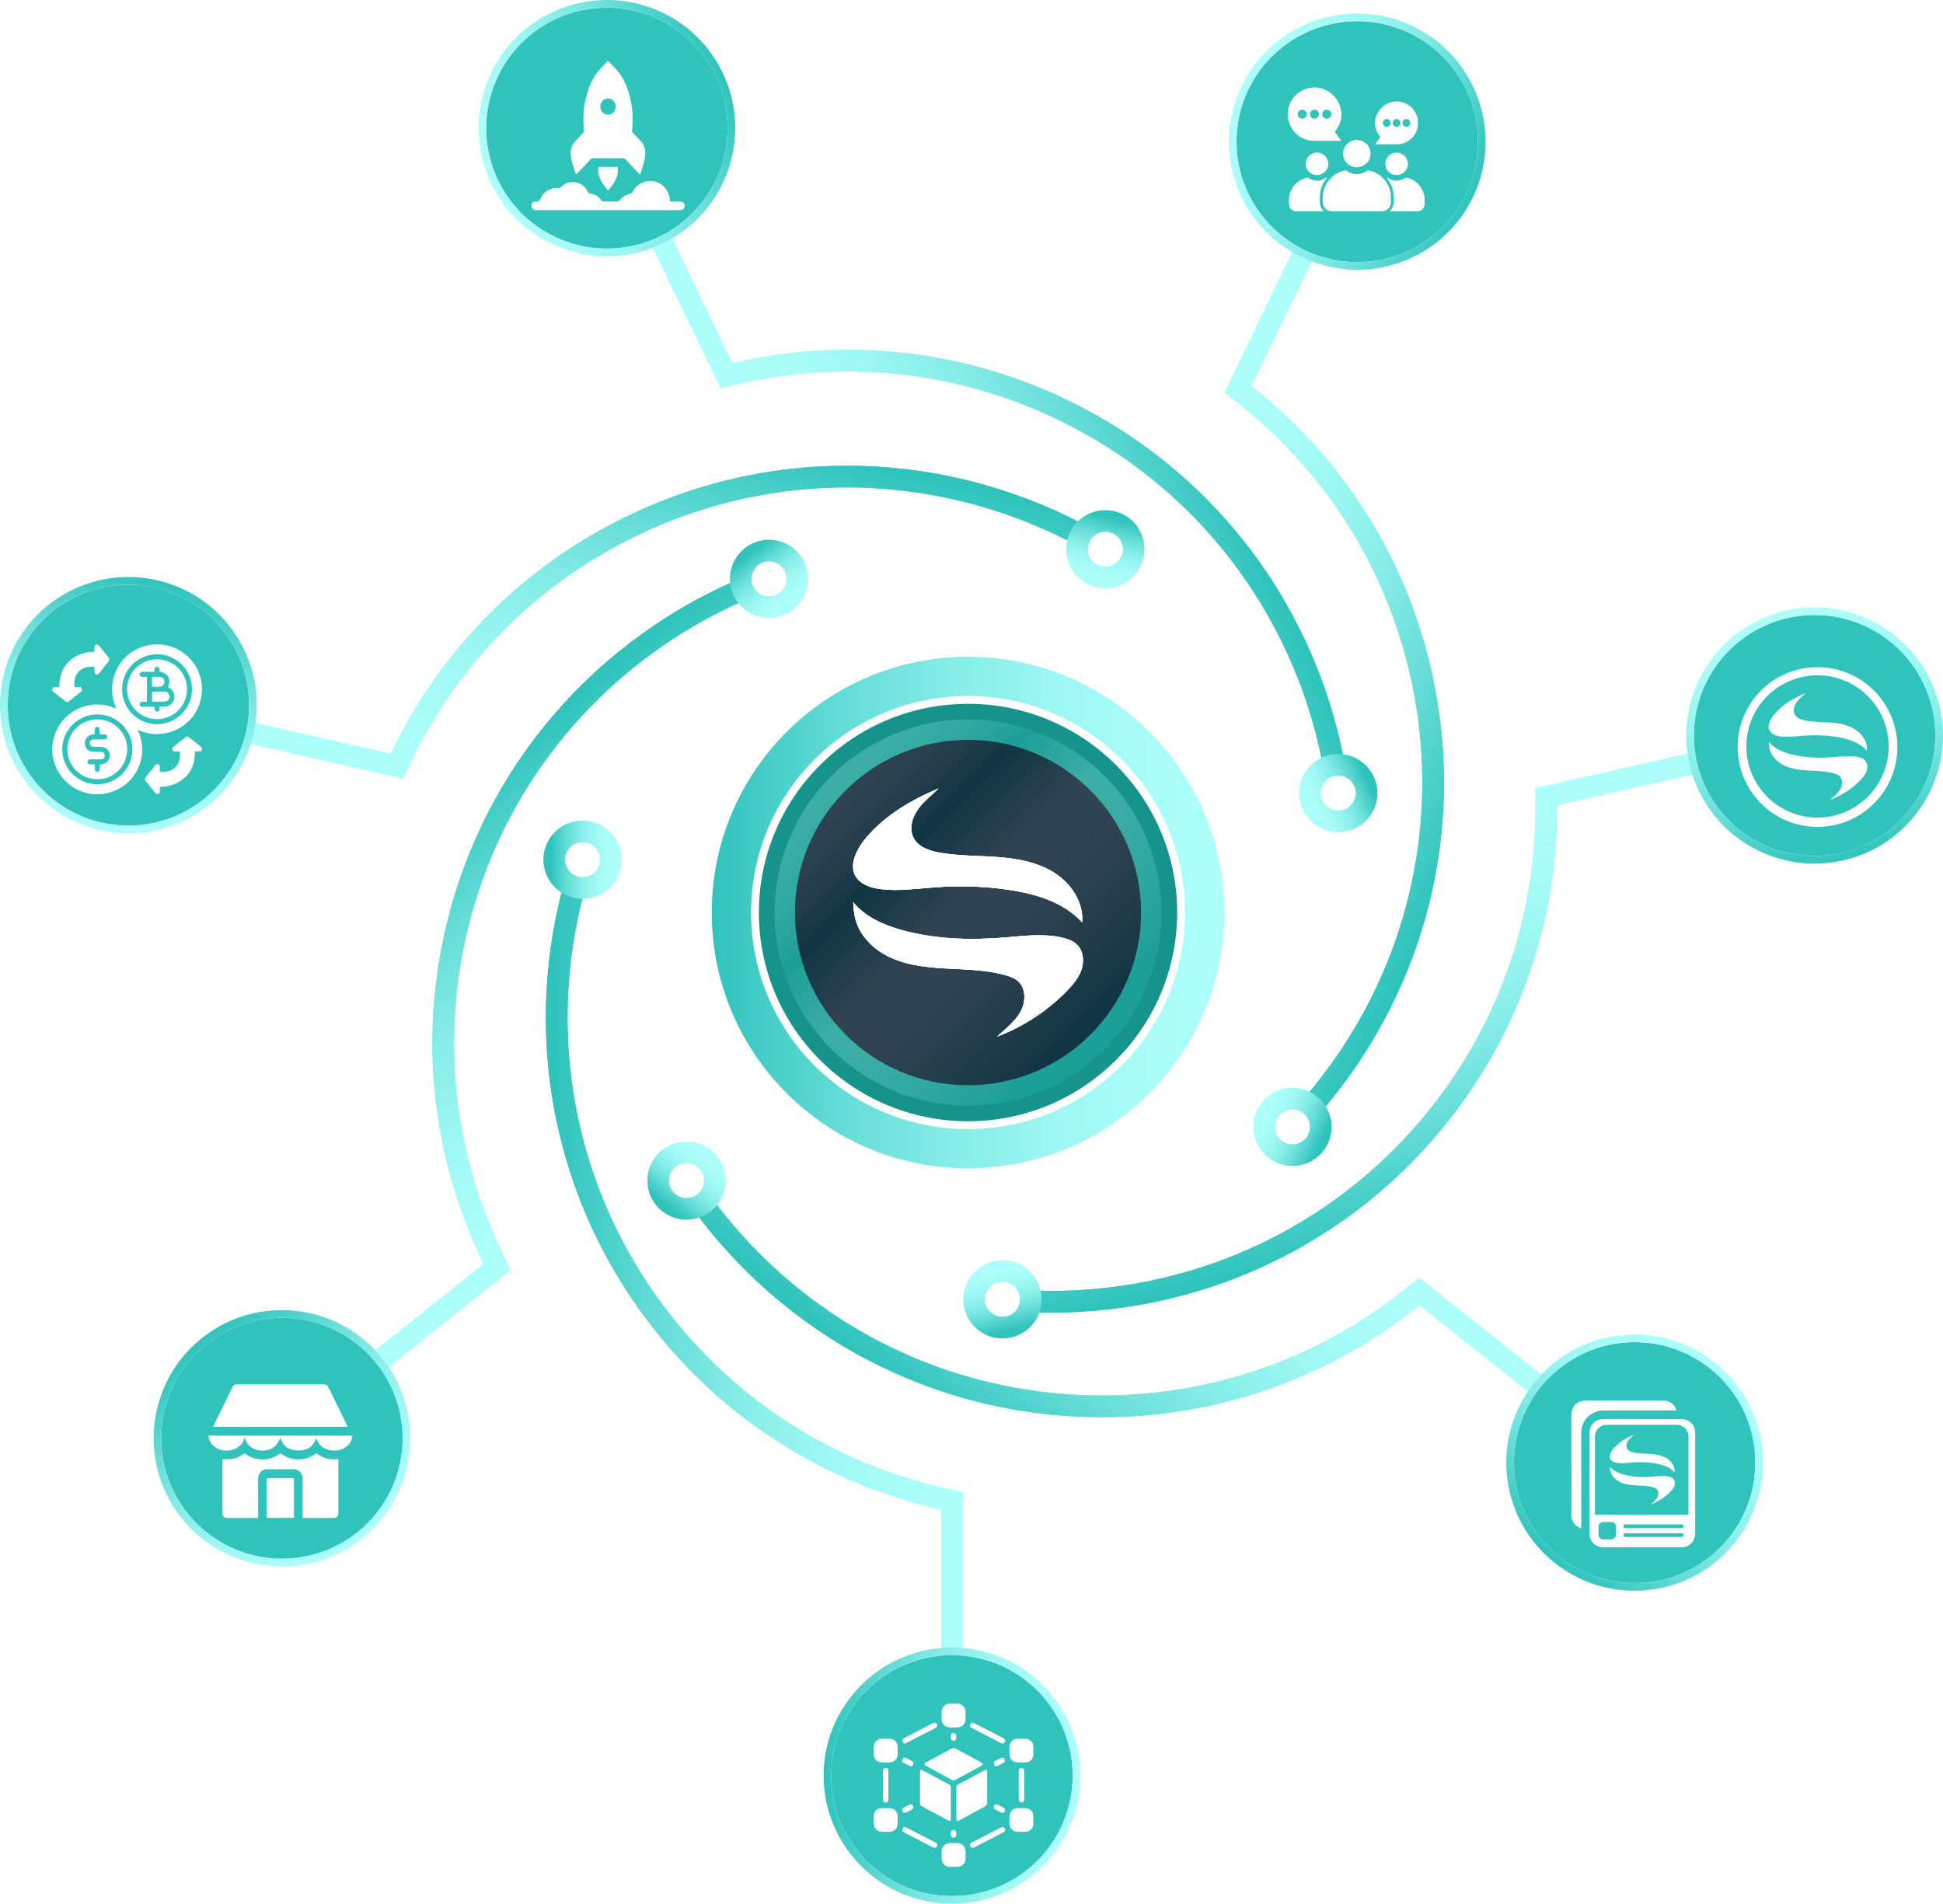 <svg width="448" height="439" viewBox="0 0 448 439" fill="none" xmlns="http://www.w3.org/2000/svg">
<g clip-path="url(#clip0_534_3347)">
<path d="M223.197 273.011C257.831 273.011 285.907 244.988 285.907 210.421C285.907 175.854 257.831 147.832 223.197 147.832C188.563 147.832 160.487 175.854 160.487 210.421C160.487 244.988 188.563 273.011 223.197 273.011Z" fill="white"/>
<path d="M223.197 269.395C255.83 269.395 282.284 242.991 282.284 210.421C282.284 177.851 255.83 151.448 223.197 151.448C190.564 151.448 164.11 177.851 164.11 210.421C164.11 242.991 190.564 269.395 223.197 269.395Z" fill="url(#paint0_linear_534_3347)"/>
<path d="M223.197 260.358C250.829 260.358 273.23 238.001 273.23 210.421C273.23 182.842 250.829 160.485 223.197 160.485C195.565 160.485 173.164 182.842 173.164 210.421C173.164 238.001 195.565 260.358 223.197 260.358Z" fill="white"/>
<path d="M223.197 258.55C249.829 258.55 271.418 237.002 271.418 210.421C271.418 183.841 249.829 162.293 223.197 162.293C196.565 162.293 174.976 183.841 174.976 210.421C174.976 237.002 196.565 258.55 223.197 258.55Z" fill="#16938A"/>
<path d="M223.197 250.244C245.233 250.244 263.097 232.415 263.097 210.421C263.097 188.428 245.233 170.599 223.197 170.599C201.161 170.599 183.297 188.428 183.297 210.421C183.297 232.415 201.161 250.244 223.197 250.244Z" fill="#07051B"/>
<path opacity="0.25" d="M223.197 254.934C247.828 254.934 267.795 235.005 267.795 210.421C267.795 185.838 247.828 165.909 223.197 165.909C198.566 165.909 178.599 185.838 178.599 210.421C178.599 235.005 198.566 254.934 223.197 254.934Z" fill="url(#paint1_linear_534_3347)"/>
<g filter="url(#filter0_d_534_3347)">
<path d="M249.404 223.455C248.789 225.408 247.409 227.036 245.986 228.495C241.475 233.131 235.931 236.751 229.902 239.029C231.802 237.249 233.953 235.656 235.237 233.396C236.522 231.136 236.656 227.937 234.7 226.213C233.932 225.542 232.916 225.179 231.936 224.893C227.369 223.59 222.55 223.572 217.812 223.304C213.071 223.035 208.195 222.442 204.031 220.143C201.844 218.935 199.923 217.173 198.579 215.069C197.217 212.904 196.796 210.566 196.735 208.059C199.615 211.565 204.049 213.441 208.443 214.609C215.947 216.583 223.816 216.813 231.533 216.181C236.062 215.817 240.707 215.167 245.119 216.259C246.252 216.545 247.384 216.947 248.247 217.752C249.744 219.151 250.013 221.506 249.397 223.459L249.404 223.455Z" fill="white"/>
<path d="M199.792 193.076C204.148 187.941 210.155 184.438 216.393 181.811C214.762 183.438 212.88 184.837 211.574 186.733C210.251 188.612 209.579 191.197 210.654 193.227C211.787 195.374 214.415 196.236 216.814 196.639C221.286 197.405 225.833 197.288 230.365 197.652C234.876 198.016 239.501 198.899 243.283 201.367C247.083 203.839 249.903 208.186 249.5 212.689C245.448 208.186 239.289 206.251 233.32 205.294C227.369 204.337 221.304 204.164 215.3 204.623C211.249 204.93 207.162 205.523 203.132 205.026C201.614 204.835 200.1 204.489 198.833 203.645C194.726 200.904 197.316 195.964 199.792 193.072V193.076Z" fill="white"/>
<path d="M249.404 223.455C248.789 225.408 247.409 227.036 245.986 228.495C241.475 233.131 235.931 236.751 229.902 239.029C231.802 237.249 233.953 235.656 235.237 233.396C236.522 231.136 236.656 227.937 234.7 226.213C233.932 225.542 232.916 225.179 231.936 224.893C227.369 223.59 222.55 223.572 217.812 223.304C213.071 223.035 208.195 222.442 204.031 220.143C201.844 218.935 199.923 217.173 198.579 215.069C197.217 212.904 196.796 210.566 196.735 208.059C199.615 211.565 204.049 213.441 208.443 214.609C215.947 216.583 223.816 216.813 231.533 216.181C236.062 215.817 240.707 215.167 245.119 216.259C246.252 216.545 247.384 216.947 248.247 217.752C249.744 219.151 250.013 221.506 249.397 223.459L249.404 223.455Z" fill="white"/>
<path d="M199.792 193.076C204.148 187.941 210.155 184.438 216.393 181.811C214.762 183.438 212.88 184.837 211.574 186.733C210.251 188.612 209.579 191.197 210.654 193.227C211.787 195.374 214.415 196.236 216.814 196.639C221.286 197.405 225.833 197.288 230.365 197.652C234.876 198.016 239.501 198.899 243.283 201.367C247.083 203.839 249.903 208.186 249.5 212.689C245.448 208.186 239.289 206.251 233.32 205.294C227.369 204.337 221.304 204.164 215.3 204.623C211.249 204.93 207.162 205.523 203.132 205.026C201.614 204.835 200.1 204.489 198.833 203.645C194.726 200.904 197.316 195.964 199.792 193.072V193.076Z" fill="white"/>
<path d="M249.5 212.692C245.448 208.19 239.289 206.254 233.32 205.297C227.369 204.34 221.304 204.167 215.3 204.626C211.249 204.934 207.162 205.527 203.132 205.029C201.614 204.838 200.1 204.492 198.833 203.648C194.726 200.908 197.316 195.968 199.792 193.076C204.148 187.941 210.155 184.438 216.393 181.811C214.762 183.438 212.88 184.837 211.574 186.733C210.251 188.612 209.579 191.197 210.654 193.227C211.787 195.374 214.415 196.236 216.814 196.639C221.286 197.405 225.833 197.288 230.365 197.652C234.876 198.016 239.501 198.899 243.283 201.367C247.083 203.839 249.903 208.186 249.5 212.689V212.692Z" fill="white"/>
<path d="M249.404 223.455C248.789 225.408 247.409 227.036 245.986 228.495C241.475 233.131 235.931 236.751 229.902 239.029C231.802 237.249 233.953 235.656 235.237 233.396C236.522 231.136 236.656 227.937 234.7 226.213C233.932 225.542 232.916 225.179 231.936 224.893C227.369 223.59 222.55 223.572 217.812 223.304C213.071 223.035 208.195 222.442 204.031 220.143C201.844 218.935 199.923 217.173 198.579 215.069C197.217 212.904 196.796 210.566 196.735 208.059C199.615 211.565 204.049 213.441 208.443 214.609C215.947 216.583 223.816 216.813 231.533 216.181C236.062 215.817 240.707 215.167 245.119 216.259C246.252 216.545 247.384 216.947 248.247 217.752C249.744 219.151 250.013 221.506 249.397 223.459L249.404 223.455Z" fill="white"/>
</g>
<path d="M134.319 198.228C122.413 233.598 128.155 274.084 153.17 305.446C170.507 327.185 194.198 340.901 219.496 346.06" stroke="url(#paint2_linear_534_3347)" stroke-width="5" stroke-miterlimit="10"/>
<path d="M134.319 198.228C122.413 233.598 128.155 274.084 153.17 305.446C170.507 327.185 194.198 340.901 219.496 346.06V409.44" stroke="url(#paint3_linear_534_3347)" stroke-width="5" stroke-miterlimit="10"/>
<path d="M219.496 437.214C234.865 437.214 247.324 424.779 247.324 409.44C247.324 394.101 234.865 381.666 219.496 381.666C204.127 381.666 191.668 394.101 191.668 409.44C191.668 424.779 204.127 437.214 219.496 437.214Z" fill="#2FC3BC"/>
<path d="M219.496 381.666C234.866 381.666 247.324 394.1 247.324 409.44C247.324 424.78 234.866 437.214 219.496 437.214C204.126 437.214 191.668 424.78 191.668 409.44C191.668 394.1 204.126 381.666 219.496 381.666ZM219.496 379.901C203.175 379.901 189.899 393.154 189.899 409.44C189.899 425.727 203.178 438.98 219.496 438.98C235.814 438.98 249.093 425.727 249.093 409.44C249.093 393.154 235.814 379.901 219.496 379.901Z" fill="url(#paint4_linear_534_3347)"/>
<path d="M134.319 204.747C137.926 204.747 140.85 201.828 140.85 198.228C140.85 194.628 137.926 191.709 134.319 191.709C130.712 191.709 127.787 194.628 127.787 198.228C127.787 201.828 130.712 204.747 134.319 204.747Z" fill="white" stroke="url(#paint5_linear_534_3347)" stroke-width="5" stroke-miterlimit="10"/>
<path d="M177.321 133.474C142.195 146.243 114.066 175.97 105.097 215.047C98.881 242.129 102.914 269.169 114.647 292.122" stroke="url(#paint6_linear_534_3347)" stroke-width="5" stroke-miterlimit="10"/>
<path d="M177.321 133.474C142.195 146.243 114.066 175.97 105.097 215.047C98.881 242.129 102.914 269.169 114.647 292.122L65.003 331.645" stroke="url(#paint7_linear_534_3347)" stroke-width="5" stroke-miterlimit="10"/>
<path d="M65.007 359.419C80.375 359.419 92.834 346.984 92.834 331.645C92.834 316.306 80.375 303.871 65.007 303.871C49.638 303.871 37.179 316.306 37.179 331.645C37.179 346.984 49.638 359.419 65.007 359.419Z" fill="#2FC3BC"/>
<path d="M64.989 303.867C73.165 303.867 81.268 307.448 86.763 314.324C96.347 326.316 94.377 343.789 82.361 353.356C77.234 357.438 71.11 359.419 65.024 359.419C56.847 359.419 48.745 355.838 43.25 348.963C33.666 336.97 35.636 319.497 47.652 309.931C52.779 305.849 58.903 303.867 64.989 303.867ZM64.989 302.102C58.224 302.102 51.848 304.33 46.548 308.55C33.789 318.706 31.691 337.33 41.867 350.064C47.514 357.131 55.956 361.185 65.021 361.185C71.786 361.185 78.161 358.956 83.461 354.736C96.22 344.58 98.318 325.956 88.142 313.222C82.496 306.156 74.053 302.102 64.989 302.102Z" fill="url(#paint8_linear_534_3347)"/>
<path d="M177.321 139.993C180.929 139.993 183.853 137.074 183.853 133.474C183.853 129.873 180.929 126.955 177.321 126.955C173.714 126.955 170.79 129.873 170.79 133.474C170.79 137.074 173.714 139.993 177.321 139.993Z" fill="white" stroke="url(#paint9_linear_534_3347)" stroke-width="5" stroke-miterlimit="10"/>
<path d="M254.86 126.644C222.953 107.201 182.13 103.789 145.931 121.164C120.842 133.205 102.178 153.21 91.518 176.68" stroke="url(#paint10_linear_534_3347)" stroke-width="5" stroke-miterlimit="10"/>
<path d="M254.86 126.644C222.953 107.201 182.13 103.789 145.931 121.164C120.842 133.205 102.178 153.21 91.518 176.68L29.604 162.593" stroke="url(#paint11_linear_534_3347)" stroke-width="5" stroke-miterlimit="10"/>
<path d="M29.6 190.367C44.969 190.367 57.428 177.932 57.428 162.593C57.428 147.254 44.969 134.819 29.6 134.819C14.232 134.819 1.773 147.254 1.773 162.593C1.773 177.932 14.232 190.367 29.6 190.367Z" fill="#2FC3BC"/>
<path d="M29.576 134.812C31.624 134.812 33.705 135.038 35.785 135.511C50.769 138.919 60.149 153.807 56.734 168.763C53.794 181.641 42.324 190.371 29.629 190.371C27.58 190.371 25.5 190.145 23.419 189.672C8.435 186.264 -0.945 171.376 2.47 156.421C5.41 143.542 16.881 134.812 29.576 134.812ZM29.576 133.047C22.98 133.047 16.477 135.303 11.269 139.399C5.98 143.559 2.243 149.464 0.743 156.029C-2.883 171.909 7.112 187.775 23.023 191.395C25.195 191.889 27.417 192.14 29.625 192.14C36.22 192.14 42.723 189.883 47.931 185.787C53.221 181.627 56.957 175.723 58.457 169.158C60.216 161.463 58.864 153.55 54.657 146.868C50.451 140.187 43.887 135.543 36.178 133.792C34.005 133.297 31.783 133.047 29.576 133.047Z" fill="url(#paint12_linear_534_3347)"/>
<path d="M254.86 133.163C258.467 133.163 261.391 130.245 261.391 126.644C261.391 123.044 258.467 120.125 254.86 120.125C251.253 120.125 248.329 123.044 248.329 126.644C248.329 130.245 251.253 133.163 254.86 133.163Z" fill="white" stroke="url(#paint13_linear_534_3347)" stroke-width="5" stroke-miterlimit="10"/>
<path d="M308.559 182.88C303.892 145.862 281.103 111.88 244.921 94.47C219.847 82.403 192.536 80.317 167.507 86.638" stroke="url(#paint14_linear_534_3347)" stroke-width="5" stroke-miterlimit="10"/>
<path d="M308.558 182.881C303.892 145.862 281.102 111.88 244.921 94.47C219.846 82.404 192.535 80.317 167.507 86.638L139.927 29.547" stroke="url(#paint15_linear_534_3347)" stroke-width="5" stroke-miterlimit="10"/>
<path d="M139.93 57.321C155.299 57.321 167.758 44.886 167.758 29.547C167.758 14.207 155.299 1.773 139.93 1.773C124.562 1.773 112.103 14.207 112.103 29.547C112.103 44.886 124.562 57.321 139.93 57.321Z" fill="#2FC3BC"/>
<path d="M139.909 1.766C150.258 1.766 160.2 7.557 164.994 17.484C171.667 31.302 165.858 47.903 152.013 54.566C148.117 56.441 144.003 57.328 139.948 57.328C129.599 57.328 119.657 51.536 114.862 41.61C108.19 27.792 113.999 11.191 127.844 4.527C131.739 2.652 135.854 1.766 139.909 1.766ZM139.909 0C135.444 0 131.127 0.989 127.076 2.938C112.375 10.011 106.183 27.703 113.27 42.376C115.736 47.479 119.582 51.741 124.398 54.697C129.082 57.575 134.46 59.093 139.951 59.093C144.417 59.093 148.733 58.105 152.784 56.155C167.485 49.082 173.677 31.39 166.59 16.717C164.124 11.615 160.278 7.352 155.463 4.397C150.778 1.518 145.4 0 139.909 0Z" fill="url(#paint16_linear_534_3347)"/>
<path d="M308.558 189.399C312.165 189.399 315.09 186.481 315.09 182.881C315.09 179.28 312.165 176.362 308.558 176.362C304.951 176.362 302.027 179.28 302.027 182.881C302.027 186.481 304.951 189.399 308.558 189.399Z" fill="white" stroke="url(#paint17_linear_534_3347)" stroke-width="5" stroke-miterlimit="10"/>
<path d="M298 259.85C324.087 233.125 336.488 194.153 327.562 155.065C321.377 127.976 305.979 105.368 285.422 89.777" stroke="url(#paint18_linear_534_3347)" stroke-width="5" stroke-miterlimit="10"/>
<path d="M298 259.85C324.087 233.125 336.488 194.153 327.562 155.065C321.377 127.976 305.979 105.368 285.422 89.777L312.942 32.658" stroke="url(#paint19_linear_534_3347)" stroke-width="5" stroke-miterlimit="10"/>
<path d="M312.938 60.435C328.307 60.435 340.766 48.001 340.766 32.661C340.766 17.322 328.307 4.887 312.938 4.887C297.57 4.887 285.111 17.322 285.111 32.661C285.111 48.001 297.57 60.435 312.938 60.435Z" fill="#2FC3BC"/>
<path d="M312.96 4.88C317.004 4.88 321.112 5.763 325 7.631C338.852 14.277 344.679 30.875 338.02 44.7C333.23 54.644 323.284 60.446 312.921 60.446C308.877 60.446 304.769 59.563 300.881 57.695C287.029 51.049 281.201 34.452 287.86 20.627C292.651 10.682 302.597 4.88 312.96 4.88ZM312.96 3.115C307.465 3.115 302.08 4.637 297.392 7.522C292.577 10.485 288.727 14.751 286.264 19.86C282.84 26.972 282.394 34.989 285.008 42.436C287.623 49.884 292.987 55.866 300.113 59.284C304.157 61.223 308.463 62.208 312.917 62.208C318.412 62.208 323.797 60.686 328.485 57.801C333.301 54.838 337.15 50.572 339.613 45.462C346.685 30.783 340.472 13.098 325.764 6.039C321.72 4.1 317.414 3.115 312.96 3.115Z" fill="url(#paint20_linear_534_3347)"/>
<path d="M298.001 266.368C301.608 266.368 304.532 263.45 304.532 259.85C304.532 256.249 301.608 253.331 298.001 253.331C294.393 253.331 291.469 256.249 291.469 259.85C291.469 263.45 294.393 266.368 298.001 266.368Z" fill="white" stroke="url(#paint21_linear_534_3347)" stroke-width="5" stroke-miterlimit="10"/>
<path d="M231.129 299.609C268.329 303.296 306.587 288.669 331.638 257.332C348.999 235.611 357.105 209.5 356.493 183.739" stroke="url(#paint22_linear_534_3347)" stroke-width="5" stroke-miterlimit="10"/>
<path d="M231.129 299.609C268.329 303.295 306.587 288.669 331.638 257.332C348.999 235.61 357.105 209.5 356.493 183.739L418.393 169.589" stroke="url(#paint23_linear_534_3347)" stroke-width="5" stroke-miterlimit="10"/>
<path d="M418.393 197.363C433.762 197.363 446.22 184.928 446.22 169.589C446.22 154.25 433.762 141.815 418.393 141.815C403.024 141.815 390.565 154.25 390.565 169.589C390.565 184.928 403.024 197.363 418.393 197.363Z" fill="#2FC3BC"/>
<path d="M418.418 141.808C431.102 141.808 442.566 150.523 445.52 163.388C448.952 178.339 439.587 193.238 424.606 196.663C422.515 197.14 420.428 197.37 418.368 197.37C405.684 197.37 394.22 188.654 391.266 175.79C387.834 160.838 397.2 145.939 412.18 142.514C414.271 142.037 416.359 141.808 418.418 141.808ZM418.418 140.042C416.199 140.042 413.967 140.296 411.784 140.794C395.876 144.431 385.899 160.305 389.54 176.185C391.043 182.743 394.783 188.64 400.069 192.793C405.277 196.882 411.773 199.135 418.365 199.135C420.583 199.135 422.816 198.881 424.999 198.383C432.705 196.621 439.261 191.97 443.464 185.285C447.664 178.601 449.009 170.683 447.243 162.992C445.739 156.434 442 150.537 436.714 146.384C431.506 142.295 425.009 140.042 418.418 140.042Z" fill="url(#paint24_linear_534_3347)"/>
<path d="M231.13 306.128C234.737 306.128 237.661 303.209 237.661 299.609C237.661 296.008 234.737 293.09 231.13 293.09C227.522 293.09 224.598 296.008 224.598 299.609C224.598 303.209 227.522 306.128 231.13 306.128Z" fill="white" stroke="url(#paint25_linear_534_3347)" stroke-width="5" stroke-miterlimit="10"/>
<path d="M158.286 272.23C178.599 303.553 213.913 324.286 254.078 324.286C281.916 324.286 307.423 314.327 327.218 297.786" stroke="url(#paint26_linear_534_3347)" stroke-width="5" stroke-miterlimit="10"/>
<path d="M158.286 272.23C178.599 303.553 213.913 324.286 254.078 324.286C281.916 324.286 307.423 314.327 327.218 297.786L376.901 337.26" stroke="url(#paint27_linear_534_3347)" stroke-width="5" stroke-miterlimit="10"/>
<path d="M376.905 365.03C392.273 365.03 404.732 352.595 404.732 337.256C404.732 321.917 392.273 309.482 376.905 309.482C361.536 309.482 349.077 321.917 349.077 337.256C349.077 352.595 361.536 365.03 376.905 365.03Z" fill="#2FC3BC"/>
<path d="M376.922 309.482C382.997 309.482 389.115 311.46 394.235 315.528C406.261 325.08 408.249 342.553 398.675 354.556C393.18 361.446 385.071 365.034 376.883 365.034C370.808 365.034 364.691 363.056 359.571 358.988C347.545 349.436 345.557 331.963 355.131 319.96C360.626 313.07 368.735 309.482 376.922 309.482ZM376.922 307.717C367.844 307.717 359.394 311.778 353.748 318.861C348.822 325.034 346.604 332.754 347.496 340.593C348.387 348.433 352.286 355.457 358.471 360.372C363.764 364.578 370.133 366.803 376.887 366.803C385.966 366.803 394.415 362.742 400.062 355.658C410.227 342.913 408.108 324.293 395.338 314.147C390.045 309.941 383.677 307.717 376.922 307.717Z" fill="url(#paint28_linear_534_3347)"/>
<path d="M158.286 278.749C161.893 278.749 164.817 275.831 164.817 272.23C164.817 268.63 161.893 265.711 158.286 265.711C154.679 265.711 151.755 268.63 151.755 272.23C151.755 275.831 154.679 278.749 158.286 278.749Z" fill="white" stroke="url(#paint29_linear_534_3347)" stroke-width="5" stroke-miterlimit="10"/>
</g>
<g filter="url(#filter1_d_534_3347)">
<g clip-path="url(#clip1_534_3347)">
<path d="M154.495 44.473C155.307 44.473 156.087 44.462 156.868 44.476C157.456 44.486 157.845 44.882 157.852 45.44C157.86 45.974 157.5 46.388 156.975 46.442C156.847 46.455 156.714 46.45 156.583 46.45C145.651 46.45 134.719 46.45 123.787 46.45C123.646 46.45 123.5 46.458 123.362 46.439C122.855 46.37 122.516 45.958 122.524 45.437C122.531 44.917 122.894 44.46 123.403 44.497C124.082 44.547 124.409 44.33 124.691 43.66C125.354 42.082 127.179 41.15 128.819 41.413C128.96 41.434 129.161 41.296 129.281 41.174C130.863 39.575 133.367 39.577 134.881 41.221C135.189 41.556 135.38 42.005 135.649 42.385C135.73 42.502 135.876 42.632 136.004 42.645C137.168 42.752 138.067 43.294 138.717 44.279C138.779 44.375 138.941 44.457 139.059 44.46C140.174 44.473 141.289 44.473 142.403 44.46C142.534 44.46 142.701 44.375 142.785 44.271C143.479 43.405 144.364 42.874 145.435 42.632C145.586 42.598 145.756 42.444 145.832 42.3C146.772 40.467 148.612 39.505 150.657 39.795C152.492 40.055 154.017 41.58 154.385 43.53C154.44 43.825 154.458 44.125 154.497 44.468L154.495 44.473Z" fill="white"/>
<path d="M132.836 38.269C132.807 38.252 132.795 38.251 132.794 38.245C132.328 36.719 131.678 35.247 131.59 33.615C131.525 32.386 131.874 31.316 132.731 30.445C133.316 29.849 133.879 29.228 134.463 28.628C134.613 28.473 134.665 28.326 134.64 28.103C134.27 24.731 134.615 21.45 135.788 18.279C136.447 16.499 137.368 14.893 138.69 13.564C139.192 13.061 139.67 12.534 140.151 12.027C140.187 12.033 140.21 12.027 140.22 12.037C140.935 12.795 141.675 13.525 142.356 14.318C143.554 15.714 144.327 17.376 144.888 19.146C145.815 22.07 146.074 25.067 145.735 28.123C145.712 28.324 145.75 28.461 145.889 28.604C146.456 29.183 146.994 29.793 147.568 30.36C148.543 31.324 148.915 32.511 148.76 33.879C148.689 34.509 148.543 35.136 148.377 35.748C148.165 36.528 147.9 37.293 147.656 38.063C147.635 38.13 147.606 38.194 147.566 38.297L147.352 38.072C146.274 36.935 145.195 35.798 144.121 34.657C144.001 34.531 143.88 34.48 143.713 34.482C141.364 34.488 139.016 34.488 136.67 34.482C136.49 34.482 136.366 34.539 136.241 34.672C135.174 35.808 134.098 36.935 133.026 38.067L132.834 38.271L132.836 38.269ZM141.441 21.259C140.748 20.526 139.64 20.523 138.942 21.251C138.247 21.973 138.238 23.158 138.921 23.892C139.604 24.627 140.76 24.631 141.448 23.9C142.135 23.172 142.131 21.989 141.443 21.259H141.441Z" fill="white"/>
<path d="M137.992 36.492C139.459 36.491 140.931 36.489 142.382 36.485C142.744 38.562 141.674 40.27 140.187 41.92C138.815 40.253 137.62 38.581 137.992 36.492Z" fill="white"/>
</g>
</g>
<g filter="url(#filter2_d_534_3347)">
<g clip-path="url(#clip2_534_3347)">
<path d="M312.822 46.717C310.967 46.717 309.111 46.717 307.257 46.717C305.815 46.717 304.99 45.881 304.977 44.437C304.966 43.304 304.992 42.179 305.457 41.117C306.366 39.043 307.926 37.755 310.16 37.299C310.276 37.275 310.443 37.321 310.539 37.395C311.871 38.416 313.813 38.415 315.143 37.393C315.24 37.319 315.405 37.278 315.525 37.299C318.393 37.789 320.627 40.378 320.687 43.271C320.696 43.721 320.696 44.173 320.691 44.625C320.679 45.846 319.81 46.711 318.576 46.716C316.658 46.723 314.741 46.718 312.823 46.718L312.822 46.717Z" fill="white"/>
<path d="M307.771 28.388C308.255 29.07 308.736 29.747 309.243 30.462C309.119 30.474 309.034 30.489 308.949 30.489C307.021 30.49 305.093 30.502 303.167 30.487C299.985 30.462 297.621 28.498 297.025 25.407C296.38 22.066 298.593 18.903 301.975 18.266C305.695 17.566 308.878 20.396 309.245 23.736C309.426 25.382 308.957 26.835 307.951 28.133C307.901 28.198 307.85 28.262 307.8 28.327C307.795 28.335 307.791 28.345 307.771 28.388ZM300.268 25.369C300.86 25.368 301.298 24.924 301.293 24.331C301.289 23.735 300.847 23.299 300.254 23.303C299.663 23.308 299.22 23.755 299.226 24.343C299.231 24.936 299.673 25.371 300.267 25.37L300.268 25.369ZM305.878 25.369C306.476 25.381 306.923 24.96 306.94 24.366C306.958 23.775 306.527 23.321 305.936 23.303C305.336 23.287 304.894 23.706 304.877 24.306C304.861 24.904 305.286 25.356 305.878 25.368V25.369ZM304.111 24.332C304.109 23.73 303.678 23.3 303.08 23.302C302.483 23.304 302.053 23.739 302.057 24.339C302.059 24.936 302.495 25.37 303.09 25.369C303.687 25.367 304.113 24.934 304.111 24.332Z" fill="white"/>
<path d="M317.072 31.263C317.492 30.67 317.878 30.127 318.266 29.579C317.59 28.767 317.178 27.861 317.066 26.817C316.792 24.26 318.783 21.769 321.386 21.433C323.989 21.097 326.459 22.912 326.878 25.471C327.388 28.577 325.154 31.242 322.002 31.275C320.446 31.292 318.889 31.279 317.333 31.278C317.264 31.278 317.195 31.271 317.072 31.264V31.263ZM322.018 27.25C322.523 27.25 322.912 26.857 322.911 26.345C322.911 25.833 322.522 25.442 322.016 25.444C321.51 25.446 321.118 25.841 321.119 26.348C321.119 26.855 321.515 27.25 322.018 27.25ZM323.386 26.341C323.383 26.855 323.763 27.246 324.27 27.25C324.773 27.255 325.166 26.862 325.17 26.352C325.175 25.842 324.79 25.448 324.282 25.445C323.772 25.442 323.389 25.825 323.386 26.34V26.341ZM320.643 26.359C320.65 25.842 320.277 25.454 319.768 25.445C319.26 25.437 318.873 25.819 318.868 26.333C318.862 26.849 319.236 27.24 319.743 27.249C320.246 27.258 320.638 26.871 320.643 26.358V26.359Z" fill="white"/>
<path d="M320.411 46.715C321.212 45.986 321.356 45.121 321.367 44.172C321.386 42.599 321.126 41.112 320.257 39.77C320.089 39.513 319.904 39.266 319.751 38.94C319.883 38.983 320.038 38.995 320.143 39.073C321.225 39.882 322.781 39.883 323.865 39.078C323.972 39 324.149 38.956 324.28 38.978C326.576 39.38 328.404 41.508 328.474 43.849C328.487 44.249 328.484 44.649 328.478 45.049C328.462 45.934 327.811 46.688 326.929 46.703C324.789 46.737 322.647 46.714 320.411 46.714V46.715Z" fill="white"/>
<path d="M305.939 39.017C305.9 39.073 305.864 39.132 305.821 39.186C304.856 40.413 304.356 41.807 304.312 43.362C304.3 43.782 304.301 44.203 304.308 44.624C304.321 45.419 304.612 46.101 305.219 46.685C305.12 46.701 305.057 46.718 304.995 46.718C302.965 46.719 300.934 46.724 298.904 46.718C297.998 46.716 297.282 46.1 297.215 45.208C297.134 44.141 297.152 43.074 297.6 42.066C298.327 40.425 299.572 39.401 301.322 38.983C301.51 38.937 301.662 38.955 301.833 39.087C302.86 39.885 304.457 39.873 305.496 39.09C305.606 39.007 305.76 38.983 305.895 38.931L305.939 39.016V39.017Z" fill="white"/>
<path d="M316.008 33.477C315.999 35.207 314.56 36.58 312.76 36.577C311.065 36.573 309.665 35.16 309.67 33.462C309.677 31.68 311.073 30.271 312.83 30.278C314.617 30.285 316.016 31.694 316.008 33.477Z" fill="white"/>
<path d="M301.06 35.819C301.062 34.352 302.203 33.185 303.635 33.184C305.114 33.183 306.272 34.345 306.267 35.828C306.263 37.238 305.063 38.387 303.604 38.377C302.2 38.368 301.057 37.22 301.06 35.82V35.819Z" fill="white"/>
<path d="M321.976 38.376C320.579 38.379 319.419 37.23 319.411 35.837C319.403 34.367 320.564 33.18 322.003 33.183C323.46 33.186 324.625 34.352 324.627 35.809C324.631 37.216 323.437 38.373 321.976 38.376Z" fill="white"/>
</g>
</g>
<g filter="url(#filter3_d_534_3347)">
<g clip-path="url(#clip3_534_3347)">
<path d="M31.773 166.31C34.088 171.299 32.234 176.584 28.46 179.23C24.468 182.026 19.178 181.745 15.588 178.583C11.976 175.401 11.017 170.244 13.25 165.974C14.084 164.38 15.263 163.093 16.772 162.113C18.267 161.14 19.906 160.593 21.689 160.467C23.478 160.341 25.183 160.675 26.846 161.426C24.211 155.656 27.138 150.236 30.751 148.101C34.969 145.608 40.19 146.218 43.553 149.617C46.929 153.03 47.528 158.259 45.062 162.328C42.744 166.154 37.36 168.798 31.773 166.311V166.31ZM22.451 162.733C18.018 162.713 14.381 166.318 14.358 170.753C14.335 175.208 17.915 178.809 22.405 178.845C26.857 178.881 30.488 175.287 30.517 170.817C30.545 166.382 26.925 162.753 22.451 162.733L22.451 162.733ZM36.207 164.986C40.669 164.975 44.282 161.355 44.273 156.903C44.264 152.465 40.658 148.879 36.2 148.874C31.739 148.868 28.132 152.482 28.142 156.948C28.152 161.395 31.766 164.996 36.207 164.985V164.986Z" fill="white"/>
<path d="M13.69 156.448C13.681 154.174 14.198 152.134 15.876 150.554C17.509 149.015 19.48 148.285 21.763 148.289C21.763 147.945 21.767 147.626 21.762 147.307C21.756 147.001 21.86 146.765 22.167 146.661C22.46 146.562 22.672 146.692 22.854 146.917C23.581 147.824 24.311 148.729 25.044 149.632C25.272 149.914 25.288 150.19 25.059 150.478C24.329 151.398 23.598 152.318 22.873 153.242C22.69 153.474 22.462 153.58 22.179 153.493C21.884 153.403 21.785 153.162 21.783 152.877C21.778 152.508 21.782 152.14 21.782 151.777C18.682 151.426 16.766 153.385 17.179 156.433C17.545 156.433 17.916 156.437 18.286 156.432C18.566 156.429 18.782 156.528 18.882 156.8C18.987 157.085 18.885 157.312 18.656 157.497C17.74 158.232 16.828 158.973 15.909 159.705C15.581 159.966 15.379 159.958 15.041 159.691C14.136 158.979 13.238 158.26 12.332 157.55C12.09 157.36 11.961 157.131 12.063 156.833C12.165 156.53 12.416 156.438 12.722 156.447C13.032 156.456 13.342 156.448 13.692 156.448H13.69Z" fill="white"/>
<path d="M44.942 171.272C44.949 173.542 44.432 175.594 42.742 177.178C41.106 178.711 39.134 179.438 36.868 179.432C36.868 179.788 36.865 180.109 36.869 180.43C36.872 180.723 36.765 180.949 36.481 181.053C36.193 181.158 35.971 181.042 35.788 180.815C35.053 179.9 34.315 178.986 33.577 178.072C33.346 177.787 33.357 177.512 33.584 177.226C34.308 176.317 35.03 175.406 35.748 174.491C35.939 174.247 36.173 174.132 36.47 174.232C36.76 174.33 36.849 174.577 36.85 174.862C36.852 175.221 36.85 175.578 36.85 175.932C39.908 176.327 41.84 174.372 41.461 171.288C41.1 171.288 40.732 171.284 40.364 171.289C40.072 171.292 39.845 171.197 39.745 170.904C39.645 170.613 39.763 170.394 39.989 170.213C40.896 169.486 41.798 168.753 42.707 168.028C43.04 167.762 43.249 167.76 43.577 168.018C44.491 168.736 45.398 169.463 46.312 170.18C46.558 170.372 46.67 170.609 46.563 170.903C46.46 171.186 46.221 171.28 45.929 171.273C45.609 171.265 45.288 171.271 44.942 171.271V171.272Z" fill="white"/>
<path d="M22.434 163.885C26.248 163.887 29.339 166.981 29.338 170.79C29.335 174.612 26.259 177.691 22.441 177.695C18.606 177.699 15.502 174.6 15.512 170.779C15.521 166.975 18.627 163.882 22.435 163.885H22.434ZM21.84 167.31C21.545 167.349 21.29 167.358 21.049 167.42C20.123 167.657 19.474 168.565 19.553 169.489C19.639 170.512 20.398 171.297 21.406 171.355C22.002 171.39 22.604 171.353 23.202 171.362C23.781 171.371 24.153 171.709 24.16 172.215C24.167 172.738 23.795 173.079 23.193 173.085C22.414 173.094 21.636 173.092 20.857 173.102C20.396 173.109 20.15 173.323 20.157 173.691C20.163 174.044 20.404 174.242 20.847 174.249C21.177 174.255 21.508 174.25 21.818 174.25C21.848 174.316 21.866 174.338 21.867 174.358C21.874 174.669 21.877 174.981 21.885 175.292C21.897 175.728 22.102 175.966 22.461 175.963C22.817 175.96 23.026 175.717 23.034 175.283C23.04 174.95 23.035 174.618 23.035 174.255C23.186 174.245 23.302 174.238 23.419 174.23C24.839 174.148 25.741 172.665 25.131 171.388C24.754 170.597 24.088 170.226 23.224 170.212C22.685 170.203 22.145 170.23 21.607 170.217C21.067 170.205 20.697 169.833 20.704 169.347C20.711 168.872 21.065 168.535 21.597 168.5C21.692 168.494 21.789 168.496 21.884 168.496C22.591 168.492 23.298 168.489 24.006 168.482C24.471 168.477 24.718 168.276 24.719 167.911C24.719 167.543 24.471 167.338 24.008 167.333C23.677 167.329 23.349 167.333 22.991 167.333C22.991 166.947 22.996 166.614 22.991 166.281C22.984 165.883 22.767 165.631 22.433 165.62C22.087 165.609 21.85 165.872 21.843 166.287C21.837 166.621 21.842 166.955 21.842 167.31L21.84 167.31Z" fill="white"/>
<path d="M36.199 163.835C32.384 163.833 29.293 160.741 29.294 156.932C29.295 153.108 32.365 150.031 36.187 150.025C40.02 150.019 43.129 153.119 43.119 156.937C43.11 160.741 40.002 163.838 36.198 163.835H36.199ZM35.599 152.903C35.442 152.903 35.325 152.903 35.209 152.903C34.418 152.908 33.627 152.91 32.836 152.919C32.406 152.924 32.156 153.14 32.159 153.491C32.161 153.839 32.421 154.064 32.838 154.069C33.171 154.074 33.504 154.069 33.872 154.069V159.786C33.832 159.8 33.809 159.815 33.788 159.815C33.489 159.818 33.189 159.818 32.889 159.824C32.426 159.832 32.181 160.037 32.188 160.406C32.195 160.771 32.448 160.974 32.91 160.973C33.689 160.972 34.468 160.965 35.247 160.963C35.372 160.963 35.497 160.974 35.641 160.981C35.641 161.179 35.635 161.334 35.641 161.488C35.656 161.852 35.886 162.097 36.21 162.101C36.532 162.104 36.769 161.86 36.788 161.494C36.797 161.321 36.79 161.148 36.79 160.93C37.282 160.93 37.715 160.959 38.143 160.925C39.157 160.843 39.985 160.096 40.176 159.13C40.38 158.098 39.914 157.105 38.996 156.616C38.904 156.568 38.812 156.519 38.727 156.474C38.734 156.428 38.731 156.403 38.74 156.382C39.515 154.677 38.787 153.273 36.947 152.906C36.868 152.89 36.785 152.769 36.755 152.68C36.721 152.583 36.75 152.466 36.744 152.359C36.725 151.993 36.529 151.774 36.209 151.758C35.87 151.741 35.632 151.956 35.601 152.326C35.586 152.503 35.598 152.681 35.598 152.903H35.599Z" fill="white"/>
<path d="M35.068 159.799V157.554C35.13 157.541 35.197 157.515 35.264 157.514C36.127 157.506 36.989 157.496 37.852 157.5C38.563 157.505 39.075 157.986 39.084 158.634C39.093 159.278 38.588 159.782 37.877 159.794C36.956 159.81 36.035 159.799 35.068 159.799Z" fill="white"/>
<path d="M35.055 156.355V154.072C35.707 154.072 36.341 154.039 36.971 154.082C37.504 154.117 37.906 154.633 37.912 155.181C37.916 155.747 37.529 156.216 36.964 156.322C36.859 156.341 36.751 156.352 36.643 156.353C36.13 156.357 35.618 156.355 35.055 156.355Z" fill="white"/>
</g>
</g>
<g filter="url(#filter4_d_534_3347)">
<path d="M429.911 173.265C430.553 173.864 430.669 174.876 430.404 175.715C430.142 176.552 429.549 177.253 428.941 177.877C427.008 179.867 424.633 181.42 422.051 182.399C422.866 181.634 423.785 180.953 424.336 179.982C424.888 179.013 424.946 177.64 424.107 176.899C423.779 176.612 423.343 176.455 422.923 176.332C420.967 175.773 418.902 175.764 416.871 175.649C414.841 175.534 412.753 175.279 410.969 174.292C410.032 173.774 409.21 173.019 408.635 172.114C408.051 171.184 407.87 170.183 407.844 169.105C409.078 170.61 410.978 171.415 412.859 171.916C416.074 172.763 419.445 172.862 422.75 172.591C424.691 172.434 426.681 172.155 428.571 172.624C429.056 172.747 429.54 172.919 429.91 173.266L429.911 173.265Z" fill="white"/>
<path d="M409.154 162.675C411.019 160.471 413.594 158.967 416.265 157.841C415.566 158.54 414.76 159.139 414.202 159.954C413.634 160.76 413.347 161.869 413.807 162.741C414.293 163.662 415.418 164.032 416.446 164.204C418.362 164.533 420.31 164.484 422.251 164.64C424.183 164.797 426.165 165.173 427.783 166.235C429.411 167.295 430.619 169.162 430.447 171.094C428.713 169.162 426.074 168.331 423.516 167.921C420.969 167.51 418.37 167.435 415.797 167.633C414.061 167.765 412.311 168.018 410.585 167.805C409.935 167.723 409.284 167.576 408.742 167.213C406.984 166.037 408.093 163.916 409.154 162.675Z" fill="white"/>
<path d="M419.06 151.839C408.89 151.839 400.644 160.085 400.644 170.255C400.644 180.426 408.89 188.671 419.06 188.671C429.231 188.671 437.476 180.427 437.476 170.255C437.476 160.084 429.231 151.839 419.06 151.839ZM419.06 186.531C409.999 186.531 402.654 179.185 402.654 170.124C402.654 161.064 409.999 153.717 419.06 153.717C428.122 153.717 435.466 161.063 435.466 170.124C435.466 179.186 428.122 186.531 419.06 186.531Z" fill="white"/>
<path d="M430.406 175.715C430.143 176.552 429.551 177.253 428.943 177.877C427.01 179.867 424.634 181.42 422.053 182.399C422.868 181.634 423.787 180.953 424.338 179.982C424.889 179.013 424.947 177.64 424.109 176.899C423.78 176.612 423.344 176.455 422.925 176.332C420.969 175.773 418.904 175.764 416.873 175.649C414.843 175.534 412.754 175.279 410.97 174.292C410.033 173.774 409.212 173.019 408.636 172.114C408.053 171.184 407.871 170.183 407.846 169.105C409.08 170.61 410.979 171.415 412.861 171.916C416.076 172.763 419.446 172.862 422.752 172.591C424.692 172.434 426.682 172.155 428.572 172.624C429.058 172.747 429.542 172.919 429.912 173.266C430.553 173.865 430.67 174.877 430.405 175.716L430.406 175.715Z" fill="#24C3BC"/>
<path d="M409.154 162.675C411.019 160.471 413.594 158.967 416.265 157.841C415.566 158.54 414.76 159.139 414.202 159.954C413.634 160.76 413.347 161.869 413.807 162.741C414.293 163.662 415.418 164.032 416.446 164.204C418.362 164.533 420.31 164.484 422.251 164.64C424.183 164.797 426.165 165.173 427.783 166.235C429.411 167.295 430.619 169.162 430.447 171.094C428.713 169.162 426.074 168.331 423.516 167.921C420.969 167.51 418.37 167.435 415.797 167.633C414.061 167.765 412.311 168.018 410.585 167.805C409.935 167.723 409.284 167.576 408.742 167.213C406.984 166.037 408.093 163.916 409.154 162.675Z" fill="#24C3BC"/>
<path d="M430.447 171.095C428.713 169.163 426.074 168.333 423.516 167.922C420.969 167.511 418.37 167.436 415.797 167.634C414.061 167.766 412.311 168.02 410.585 167.806C409.935 167.724 409.284 167.577 408.742 167.215C406.984 166.039 408.093 163.917 409.154 162.676C411.019 160.473 413.594 158.968 416.265 157.842C415.566 158.541 414.76 159.14 414.202 159.955C413.634 160.761 413.347 161.87 413.807 162.742C414.293 163.663 415.418 164.033 416.446 164.205C418.362 164.534 420.31 164.485 422.251 164.641C424.183 164.798 426.165 165.175 427.783 166.237C429.411 167.296 430.619 169.163 430.447 171.095Z" fill="white"/>
<path d="M430.406 175.715C430.143 176.552 429.551 177.253 428.943 177.877C427.01 179.867 424.634 181.42 422.053 182.399C422.868 181.634 423.787 180.953 424.338 179.982C424.889 179.013 424.947 177.64 424.109 176.899C423.78 176.612 423.344 176.455 422.925 176.332C420.969 175.773 418.904 175.764 416.873 175.649C414.843 175.534 412.754 175.279 410.97 174.292C410.033 173.774 409.212 173.019 408.636 172.114C408.053 171.184 407.871 170.183 407.846 169.105C409.08 170.61 410.979 171.415 412.861 171.916C416.076 172.763 419.446 172.862 422.752 172.591C424.692 172.434 426.682 172.155 428.572 172.624C429.058 172.747 429.542 172.919 429.912 173.266C430.553 173.865 430.67 174.877 430.405 175.716L430.406 175.715Z" fill="white"/>
</g>
<g filter="url(#filter5_d_534_3347)">
<path d="M48.109 329.051C50.887 329.054 53.665 329.059 56.443 329.059C64.552 329.06 72.661 329.059 80.769 329.059C80.896 329.059 81.024 329.059 81.182 329.059C81.187 329.862 80.904 330.523 80.4 331.075C79.34 332.233 77.994 332.614 76.494 332.454C75.281 332.325 74.224 331.832 73.498 330.787C73.243 330.421 73.091 329.98 72.91 329.611C72.229 331.73 70.619 332.555 68.533 332.466C66.655 332.386 65.231 331.516 64.653 329.543C63.774 331.679 62.391 332.587 60.184 332.484C58.33 332.397 56.958 331.335 56.382 329.502C56.347 329.604 56.321 329.666 56.304 329.73C56.026 330.762 55.373 331.474 54.463 331.955C52.626 332.927 50.231 332.551 48.916 331.101C48.503 330.645 48.28 330.095 48.108 329.514V329.051H48.109Z" fill="white"/>
<path d="M78.016 334.479C78.016 334.613 78.016 334.721 78.016 334.829C78.016 338.816 78.016 342.804 78.016 346.792C78.016 347.647 77.648 348.027 76.821 348.027C74.591 348.028 72.363 348.027 70.133 348.027C70.028 348.027 69.921 348.027 69.774 348.027C69.774 347.871 69.774 347.742 69.774 347.613C69.774 344.771 69.742 341.929 69.787 339.087C69.81 337.679 68.846 336.756 67.543 336.783C65.606 336.822 63.667 336.819 61.729 336.784C60.445 336.761 59.496 337.696 59.516 339.051C59.556 341.903 59.528 344.757 59.528 347.61C59.528 347.739 59.528 347.867 59.528 348.011C59.394 348.017 59.299 348.026 59.204 348.026C56.943 348.027 54.681 348.028 52.42 348.026C51.678 348.026 51.288 347.625 51.288 346.861C51.286 342.84 51.287 338.819 51.288 334.798C51.288 334.701 51.296 334.604 51.301 334.48C51.871 334.48 52.428 334.517 52.98 334.473C54.142 334.381 55.201 333.968 56.144 333.266C56.323 333.133 56.427 333.125 56.612 333.261C58.93 334.959 62.125 334.951 64.445 333.246C64.604 333.129 64.696 333.127 64.859 333.245C67.211 334.959 70.383 334.957 72.72 333.247C72.839 333.16 72.921 333.087 73.081 333.206C74.491 334.259 76.072 334.663 77.803 334.478C77.856 334.473 77.909 334.478 78.016 334.478L78.016 334.479Z" fill="white"/>
<path d="M80.181 327.016H49.129C49.187 326.881 49.229 326.773 49.28 326.669C50.701 323.769 52.128 320.872 53.539 317.968C53.794 317.442 54.155 317.207 54.735 317.208C61.346 317.218 67.956 317.218 74.566 317.208C75.145 317.207 75.508 317.442 75.763 317.966C77.17 320.862 78.592 323.749 80.008 326.64C80.06 326.746 80.108 326.855 80.182 327.016L80.181 327.016Z" fill="white"/>
<path d="M67.784 338.854V348.003H61.528V338.854H67.784Z" fill="white"/>
</g>
<g filter="url(#filter6_d_534_3347)">
<g clip-path="url(#clip4_534_3347)">
<path d="M390.873 328.571C390.874 327.176 390.326 326.105 389.034 325.513C388.617 325.321 388.119 325.22 387.658 325.22C381.672 325.2 375.688 325.202 369.703 325.209C367.83 325.212 366.477 326.563 366.475 328.422C366.471 336.14 366.472 343.857 366.475 351.574C366.475 353.203 367.458 354.389 369.069 354.74C369.111 354.749 369.149 354.774 369.188 354.792H388.174C388.353 354.741 388.533 354.696 388.709 354.638C390.039 354.205 390.862 353.026 390.869 351.525C390.876 350.039 390.87 348.552 390.87 347.066C390.87 340.901 390.867 334.736 390.873 328.571ZM372.586 351.897C372.586 352.479 372.107 352.955 371.522 352.955H369.637C369.052 352.955 368.574 352.479 368.574 351.897V350.02C368.574 349.438 369.052 348.962 369.637 348.962H371.522C372.107 348.962 372.586 349.438 372.586 350.02V351.897ZM388.075 352.282C387.997 352.361 387.888 352.409 387.769 352.409H374.737C374.498 352.409 374.303 352.214 374.303 351.977C374.303 351.859 374.352 351.75 374.431 351.672C374.509 351.594 374.618 351.545 374.737 351.545H387.769C388.008 351.545 388.203 351.739 388.203 351.977C388.203 352.095 388.154 352.204 388.075 352.282ZM388.075 350.245C387.997 350.323 387.888 350.372 387.769 350.372H374.737C374.498 350.372 374.303 350.178 374.303 349.94C374.303 349.822 374.352 349.713 374.431 349.636C374.509 349.557 374.618 349.509 374.737 349.509H387.769C388.008 349.509 388.203 349.703 388.203 349.94C388.203 350.058 388.154 350.167 388.075 350.245ZM389.313 347.264H367.756V329.217C367.756 327.742 368.958 326.546 370.44 326.546H386.629C388.111 326.546 389.313 327.742 389.313 329.217V347.264Z" fill="white"/>
<path d="M386.544 323.225C386.355 322.204 385.314 321.236 384.212 321.036C383.953 320.989 383.685 320.969 383.421 320.969C377.482 320.966 371.542 320.966 365.603 320.967C363.65 320.968 362.312 322.299 362.311 324.246C362.309 331.929 362.308 339.611 362.312 347.295C362.312 348.681 362.941 349.691 364.208 350.291C364.313 350.34 364.43 350.366 364.586 350.418V349.949C364.586 342.806 364.581 335.662 364.59 328.518C364.592 326.251 365.631 324.612 367.701 323.645C368.393 323.322 369.138 323.225 369.897 323.225C375.306 323.226 380.714 323.225 386.123 323.225H386.545H386.544Z" fill="white"/>
<path d="M376.759 328.8C376.298 329.259 375.765 329.653 375.396 330.189C375.022 330.718 374.831 331.448 375.135 332.021C375.456 332.626 376.199 332.869 376.878 332.983C378.144 333.199 379.43 333.166 380.711 333.269C381.987 333.372 383.295 333.621 384.364 334.318C385.439 335.015 386.237 336.241 386.123 337.511C384.978 336.241 383.235 335.696 381.547 335.425C379.864 335.155 378.149 335.107 376.449 335.236C375.304 335.323 374.148 335.49 373.008 335.35C372.579 335.296 372.15 335.199 371.791 334.961C370.63 334.188 371.362 332.795 372.063 331.978C373.295 330.53 374.995 329.541 376.759 328.802V328.8Z" fill="white"/>
<path d="M380.58 344.939C381.117 344.437 381.725 343.988 382.089 343.351C382.452 342.713 382.49 341.811 381.937 341.325C381.72 341.136 381.433 341.033 381.155 340.953C379.863 340.586 378.501 340.58 377.159 340.504C375.819 340.428 374.44 340.261 373.262 339.613C372.643 339.272 372.101 338.776 371.721 338.181C371.335 337.57 371.216 336.911 371.199 336.203C372.013 337.193 373.268 337.722 374.51 338.051C376.633 338.608 378.859 338.672 381.041 338.494C382.322 338.392 383.636 338.207 384.884 338.515C385.204 338.597 385.525 338.709 385.769 338.937C386.193 339.332 386.268 339.996 386.094 340.548C385.92 341.099 385.529 341.558 385.128 341.968C383.852 343.276 382.283 344.297 380.579 344.94L380.58 344.939Z" fill="white"/>
</g>
</g>
<g clip-path="url(#clip5_534_3347)">
<g filter="url(#filter7_d_534_3347)">
<g clip-path="url(#clip6_534_3347)">
<path d="M221.127 390.839C221.861 391.102 222.438 391.535 222.583 392.339C222.654 392.731 222.619 393.143 222.625 393.547C222.63 393.84 222.631 394.134 222.624 394.428C222.599 395.503 221.858 396.277 220.772 396.326C220.17 396.354 219.564 396.354 218.961 396.326C217.875 396.276 217.131 395.503 217.11 394.428C217.1 393.889 217.104 393.351 217.109 392.813C217.118 391.848 217.571 391.228 218.487 390.909C218.53 390.895 218.568 390.863 218.608 390.839C219.448 390.839 220.288 390.839 221.127 390.839Z" fill="white"/>
<path d="M219.233 413.752C219.233 414.952 219.235 416.153 219.233 417.354C219.231 417.918 219.06 418.016 218.557 417.745C216.564 416.669 214.574 415.588 212.578 414.518C212.257 414.346 212.119 414.107 212.12 413.751C212.125 411.362 212.121 408.972 212.125 406.583C212.125 406.1 212.323 405.986 212.752 406.217C214.8 407.32 216.844 408.43 218.895 409.528C219.146 409.662 219.24 409.834 219.238 410.112C219.228 411.325 219.233 412.538 219.233 413.752Z" fill="white"/>
<path d="M220.502 413.728C220.502 412.527 220.509 411.326 220.497 410.126C220.493 409.831 220.597 409.659 220.861 409.518C222.881 408.44 224.892 407.347 226.906 406.26C227.448 405.968 227.611 406.065 227.612 406.681C227.613 409.009 227.605 411.337 227.618 413.665C227.621 414.099 227.456 414.366 227.073 414.57C225.106 415.617 223.15 416.682 221.189 417.74C220.67 418.02 220.503 417.921 220.502 417.331C220.501 416.131 220.502 414.93 220.502 413.729L220.502 413.728Z" fill="white"/>
<path d="M219.875 408.599C219.769 408.555 219.663 408.521 219.568 408.47C217.521 407.365 215.475 406.262 213.434 405.147C213.302 405.074 213.138 404.91 213.138 404.789C213.138 404.668 213.304 404.506 213.437 404.434C215.423 403.349 217.419 402.279 219.406 401.194C219.735 401.015 220.02 401.023 220.344 401.199C222.331 402.283 224.327 403.352 226.313 404.438C226.444 404.509 226.587 404.674 226.597 404.805C226.606 404.911 226.445 405.072 226.321 405.14C224.28 406.254 222.233 407.358 220.187 408.462C220.091 408.514 219.987 408.55 219.875 408.599Z" fill="white"/>
<path d="M235.528 398.923C235.836 398.923 236.144 398.915 236.452 398.925C237.379 398.953 238.173 399.644 238.242 400.561C238.296 401.291 238.293 402.03 238.242 402.759C238.181 403.624 237.476 404.316 236.6 404.376C235.876 404.425 235.144 404.428 234.422 404.376C233.479 404.308 232.773 403.519 232.754 402.579C232.741 401.968 232.741 401.356 232.754 400.744C232.776 399.735 233.581 398.948 234.604 398.923C234.912 398.916 235.22 398.922 235.528 398.923Z" fill="white"/>
<path d="M204.201 420.399C203.905 420.399 203.609 420.406 203.314 420.399C202.349 420.376 201.552 419.675 201.485 418.72C201.436 418.014 201.437 417.3 201.486 416.594C201.547 415.706 202.245 415.007 203.138 414.946C203.861 414.897 204.593 414.896 205.316 414.948C206.258 415.016 206.96 415.806 206.979 416.748C206.992 417.36 206.993 417.971 206.979 418.583C206.956 419.577 206.16 420.367 205.162 420.398C204.842 420.408 204.521 420.399 204.2 420.4L204.201 420.399Z" fill="white"/>
<path d="M235.506 420.399C235.198 420.399 234.889 420.406 234.582 420.397C233.583 420.368 232.779 419.579 232.755 418.591C232.74 417.967 232.74 417.342 232.755 416.719C232.778 415.801 233.484 415.014 234.408 414.948C235.143 414.895 235.888 414.898 236.623 414.949C237.479 415.009 238.18 415.7 238.24 416.547C238.292 417.289 238.294 418.041 238.238 418.782C238.169 419.679 237.375 420.365 236.466 420.396C236.146 420.407 235.825 420.398 235.505 420.398L235.506 420.399Z" fill="white"/>
<path d="M206.983 401.684C206.983 401.978 206.989 402.272 206.982 402.565C206.957 403.525 206.254 404.311 205.29 404.379C204.579 404.428 203.859 404.426 203.148 404.377C202.254 404.317 201.549 403.621 201.488 402.737C201.439 402.019 201.437 401.292 201.489 400.575C201.558 399.641 202.357 398.943 203.304 398.925C203.92 398.912 204.537 398.911 205.153 398.925C206.153 398.948 206.949 399.739 206.98 400.73C206.99 401.048 206.981 401.366 206.982 401.684H206.983Z" fill="white"/>
<path d="M222.621 425.735C222.621 426.053 222.632 426.372 222.619 426.689C222.576 427.685 221.786 428.456 220.776 428.479C220.173 428.493 219.568 428.493 218.965 428.479C217.939 428.457 217.145 427.677 217.115 426.659C217.097 426.073 217.101 425.485 217.111 424.898C217.13 423.821 217.874 423.045 218.958 422.996C219.56 422.968 220.166 422.969 220.769 422.996C221.853 423.043 222.598 423.816 222.624 424.891C222.631 425.173 222.625 425.454 222.625 425.736C222.624 425.736 222.623 425.736 222.621 425.736L222.621 425.735Z" fill="white"/>
<path d="M208.52 400.091C208.358 399.936 208.105 399.802 208.05 399.612C207.993 399.418 208.109 399.161 208.19 398.946C208.221 398.865 208.363 398.82 208.462 398.77C210.656 397.635 212.851 396.501 215.046 395.367C215.439 395.165 215.738 395.191 215.953 395.44C216.234 395.766 216.128 396.215 215.693 396.444C214.758 396.936 213.816 397.415 212.877 397.901C211.61 398.555 210.344 399.211 209.076 399.862C208.926 399.94 208.762 399.993 208.52 400.091H208.52Z" fill="white"/>
<path d="M224.329 395.228C224.401 395.255 224.544 395.293 224.673 395.359C226.88 396.496 229.086 397.634 231.291 398.776C231.727 399.002 231.861 399.349 231.666 399.7C231.479 400.037 231.139 400.108 230.707 399.886C228.489 398.743 226.272 397.598 224.056 396.451C223.691 396.262 223.554 396.001 223.653 395.681C223.742 395.395 223.943 395.235 224.329 395.228L224.329 395.228Z" fill="white"/>
<path d="M216.101 423.481C216.092 423.958 215.636 424.232 215.176 424.014C214.676 423.778 214.189 423.514 213.698 423.26C211.951 422.358 210.202 421.459 208.46 420.545C208.288 420.454 208.071 420.289 208.042 420.128C208.004 419.921 208.077 419.641 208.207 419.47C208.388 419.231 208.681 419.254 208.948 419.393C209.92 419.896 210.891 420.397 211.864 420.899C213.121 421.547 214.377 422.194 215.634 422.841C215.899 422.977 216.114 423.146 216.101 423.481H216.101Z" fill="white"/>
<path d="M224.178 424.16C224.019 424.018 223.799 423.895 223.69 423.708C223.551 423.472 223.614 423.204 223.837 423.012C223.928 422.934 224.042 422.878 224.15 422.822C226.28 421.721 228.409 420.62 230.538 419.521C230.669 419.453 230.8 419.378 230.939 419.334C231.251 419.235 231.505 419.339 231.661 419.618C231.814 419.892 231.782 420.166 231.542 420.384C231.444 420.473 231.318 420.534 231.198 420.596C229.058 421.703 226.918 422.809 224.776 423.912C224.615 423.994 224.441 424.052 224.179 424.159L224.178 424.16Z" fill="white"/>
<path d="M204.849 409.69C204.849 410.742 204.851 411.795 204.849 412.848C204.848 413.385 204.629 413.656 204.213 413.649C203.799 413.643 203.587 413.367 203.587 412.827C203.585 410.722 203.587 408.616 203.587 406.51C203.587 406.437 203.583 406.363 203.59 406.29C203.626 405.903 203.874 405.667 204.233 405.673C204.598 405.679 204.842 405.914 204.845 406.31C204.854 407.437 204.848 408.563 204.848 409.689H204.85L204.849 409.69Z" fill="white"/>
<path d="M234.885 409.668C234.885 408.59 234.883 407.513 234.885 406.436C234.887 405.931 235.114 405.665 235.522 405.672C235.917 405.679 236.146 405.944 236.147 406.422C236.15 408.588 236.148 410.756 236.149 412.922C236.149 413.211 236.074 413.49 235.783 413.579C235.594 413.637 235.299 413.636 235.169 413.526C235.01 413.392 234.903 413.117 234.897 412.9C234.87 411.823 234.885 410.745 234.885 409.668V409.668Z" fill="white"/>
<path d="M208.605 403.286C208.71 403.317 208.823 403.333 208.919 403.381C209.37 403.608 209.821 403.834 210.262 404.078C210.619 404.276 210.714 404.582 210.548 404.914C210.377 405.254 210.05 405.363 209.672 405.178C209.209 404.95 208.75 404.712 208.299 404.461C208.015 404.303 207.898 404.021 208.032 403.74C208.129 403.537 208.356 403.395 208.525 403.226C208.552 403.246 208.578 403.266 208.605 403.286Z" fill="white"/>
<path d="M231.742 404.071C231.674 404.156 231.573 404.369 231.405 404.472C230.964 404.738 230.499 404.967 230.033 405.19C229.675 405.361 229.355 405.246 229.188 404.919C229.018 404.589 229.111 404.278 229.467 404.082C229.908 403.839 230.355 403.602 230.81 403.386C231.282 403.162 231.758 403.456 231.742 404.072V404.071Z" fill="white"/>
<path d="M210.617 414.825C210.551 414.907 210.452 415.119 210.285 415.22C209.844 415.488 209.38 415.718 208.914 415.942C208.565 416.111 208.216 415.993 208.057 415.686C207.898 415.377 208.002 415.022 208.333 414.839C208.786 414.589 209.243 414.346 209.711 414.128C210.164 413.916 210.614 414.209 210.617 414.824V414.825Z" fill="white"/>
<path d="M229.779 414.053C229.847 414.075 229.97 414.096 230.078 414.15C230.507 414.365 230.935 414.582 231.355 414.811C231.722 415.011 231.843 415.349 231.684 415.672C231.518 416.007 231.157 416.111 230.767 415.916C230.316 415.691 229.868 415.458 229.426 415.216C229.153 415.067 229.058 414.818 229.14 414.527C229.219 414.246 229.409 414.065 229.779 414.053Z" fill="white"/>
<path d="M220.501 420.859C220.5 421.458 220.29 421.738 219.852 421.728C219.388 421.718 219.211 421.417 219.233 420.682C219.249 420.182 219.477 419.93 219.901 419.948C220.335 419.967 220.503 420.223 220.501 420.859Z" fill="white"/>
<path d="M220.502 398.414C220.498 399.137 220.249 399.429 219.772 399.369C219.368 399.319 219.225 399.063 219.233 398.401C219.239 397.891 219.419 397.633 219.795 397.597C220.147 397.563 220.422 397.766 220.481 398.115C220.503 398.246 220.5 398.383 220.502 398.414Z" fill="white"/>
</g>
</g>
</g>
<defs>
<filter id="filter0_d_534_3347" x="176.678" y="161.811" width="93.027" height="97.218" filterUnits="userSpaceOnUse" color-interpolation-filters="sRGB">
<feFlood flood-opacity="0" result="BackgroundImageFix"/>
<feColorMatrix in="SourceAlpha" type="matrix" values="0 0 0 0 0 0 0 0 0 0 0 0 0 0 0 0 0 0 127 0" result="hardAlpha"/>
<feOffset/>
<feGaussianBlur stdDeviation="10"/>
<feColorMatrix type="matrix" values="0 0 0 0 0 0 0 0 0 0 0 0 0 0 0 0 0 0 1 0"/>
<feBlend mode="normal" in2="BackgroundImageFix" result="effect1_dropShadow_534_3347"/>
<feBlend mode="normal" in="SourceGraphic" in2="effect1_dropShadow_534_3347" result="shape"/>
</filter>
<filter id="filter1_d_534_3347" x="120.523" y="12.027" width="39.329" height="39.329" filterUnits="userSpaceOnUse" color-interpolation-filters="sRGB">
<feFlood flood-opacity="0" result="BackgroundImageFix"/>
<feColorMatrix in="SourceAlpha" type="matrix" values="0 0 0 0 0 0 0 0 0 0 0 0 0 0 0 0 0 0 127 0" result="hardAlpha"/>
<feOffset dy="2"/>
<feGaussianBlur stdDeviation="1"/>
<feComposite in2="hardAlpha" operator="out"/>
<feColorMatrix type="matrix" values="0 0 0 0 0 0 0 0 0 0 0 0 0 0 0 0 0 0 0.15 0"/>
<feBlend mode="normal" in2="BackgroundImageFix" result="effect1_dropShadow_534_3347"/>
<feBlend mode="normal" in="SourceGraphic" in2="effect1_dropShadow_534_3347" result="shape"/>
</filter>
<filter id="filter2_d_534_3347" x="294.913" y="18.159" width="35.57" height="32.564" filterUnits="userSpaceOnUse" color-interpolation-filters="sRGB">
<feFlood flood-opacity="0" result="BackgroundImageFix"/>
<feColorMatrix in="SourceAlpha" type="matrix" values="0 0 0 0 0 0 0 0 0 0 0 0 0 0 0 0 0 0 127 0" result="hardAlpha"/>
<feOffset dy="2"/>
<feGaussianBlur stdDeviation="1"/>
<feComposite in2="hardAlpha" operator="out"/>
<feColorMatrix type="matrix" values="0 0 0 0 0 0 0 0 0 0 0 0 0 0 0 0 0 0 0.15 0"/>
<feBlend mode="normal" in2="BackgroundImageFix" result="effect1_dropShadow_534_3347"/>
<feBlend mode="normal" in="SourceGraphic" in2="effect1_dropShadow_534_3347" result="shape"/>
</filter>
<filter id="filter3_d_534_3347" x="10.027" y="146.577" width="38.577" height="38.577" filterUnits="userSpaceOnUse" color-interpolation-filters="sRGB">
<feFlood flood-opacity="0" result="BackgroundImageFix"/>
<feColorMatrix in="SourceAlpha" type="matrix" values="0 0 0 0 0 0 0 0 0 0 0 0 0 0 0 0 0 0 127 0" result="hardAlpha"/>
<feOffset dy="2"/>
<feGaussianBlur stdDeviation="1"/>
<feComposite in2="hardAlpha" operator="out"/>
<feColorMatrix type="matrix" values="0 0 0 0 0 0 0 0 0 0 0 0 0 0 0 0 0 0 0.15 0"/>
<feBlend mode="normal" in2="BackgroundImageFix" result="effect1_dropShadow_534_3347"/>
<feBlend mode="normal" in="SourceGraphic" in2="effect1_dropShadow_534_3347" result="shape"/>
</filter>
<filter id="filter4_d_534_3347" x="398.644" y="151.839" width="40.832" height="40.832" filterUnits="userSpaceOnUse" color-interpolation-filters="sRGB">
<feFlood flood-opacity="0" result="BackgroundImageFix"/>
<feColorMatrix in="SourceAlpha" type="matrix" values="0 0 0 0 0 0 0 0 0 0 0 0 0 0 0 0 0 0 127 0" result="hardAlpha"/>
<feOffset dy="2"/>
<feGaussianBlur stdDeviation="1"/>
<feComposite in2="hardAlpha" operator="out"/>
<feColorMatrix type="matrix" values="0 0 0 0 0 0 0 0 0 0 0 0 0 0 0 0 0 0 0.15 0"/>
<feBlend mode="normal" in2="BackgroundImageFix" result="effect1_dropShadow_534_3347"/>
<feBlend mode="normal" in="SourceGraphic" in2="effect1_dropShadow_534_3347" result="shape"/>
</filter>
<filter id="filter5_d_534_3347" x="46.108" y="317.208" width="37.075" height="34.819" filterUnits="userSpaceOnUse" color-interpolation-filters="sRGB">
<feFlood flood-opacity="0" result="BackgroundImageFix"/>
<feColorMatrix in="SourceAlpha" type="matrix" values="0 0 0 0 0 0 0 0 0 0 0 0 0 0 0 0 0 0 127 0" result="hardAlpha"/>
<feOffset dy="2"/>
<feGaussianBlur stdDeviation="1"/>
<feComposite in2="hardAlpha" operator="out"/>
<feColorMatrix type="matrix" values="0 0 0 0 0 0 0 0 0 0 0 0 0 0 0 0 0 0 0.15 0"/>
<feBlend mode="normal" in2="BackgroundImageFix" result="effect1_dropShadow_534_3347"/>
<feBlend mode="normal" in="SourceGraphic" in2="effect1_dropShadow_534_3347" result="shape"/>
</filter>
<filter id="filter6_d_534_3347" x="360.309" y="320.966" width="32.564" height="37.825" filterUnits="userSpaceOnUse" color-interpolation-filters="sRGB">
<feFlood flood-opacity="0" result="BackgroundImageFix"/>
<feColorMatrix in="SourceAlpha" type="matrix" values="0 0 0 0 0 0 0 0 0 0 0 0 0 0 0 0 0 0 127 0" result="hardAlpha"/>
<feOffset dy="2"/>
<feGaussianBlur stdDeviation="1"/>
<feComposite in2="hardAlpha" operator="out"/>
<feColorMatrix type="matrix" values="0 0 0 0 0 0 0 0 0 0 0 0 0 0 0 0 0 0 0.15 0"/>
<feBlend mode="normal" in2="BackgroundImageFix" result="effect1_dropShadow_534_3347"/>
<feBlend mode="normal" in="SourceGraphic" in2="effect1_dropShadow_534_3347" result="shape"/>
</filter>
<filter id="filter7_d_534_3347" x="199.449" y="390.839" width="40.832" height="41.651" filterUnits="userSpaceOnUse" color-interpolation-filters="sRGB">
<feFlood flood-opacity="0" result="BackgroundImageFix"/>
<feColorMatrix in="SourceAlpha" type="matrix" values="0 0 0 0 0 0 0 0 0 0 0 0 0 0 0 0 0 0 127 0" result="hardAlpha"/>
<feOffset dy="2"/>
<feGaussianBlur stdDeviation="1"/>
<feComposite in2="hardAlpha" operator="out"/>
<feColorMatrix type="matrix" values="0 0 0 0 0 0 0 0 0 0 0 0 0 0 0 0 0 0 0.15 0"/>
<feBlend mode="normal" in2="BackgroundImageFix" result="effect1_dropShadow_534_3347"/>
<feBlend mode="normal" in="SourceGraphic" in2="effect1_dropShadow_534_3347" result="shape"/>
</filter>
<linearGradient id="paint0_linear_534_3347" x1="164.106" y1="210.421" x2="282.284" y2="210.421" gradientUnits="userSpaceOnUse">
<stop stop-color="#2FC3BC"/>
<stop offset="0.08" stop-color="#40CBC4"/>
<stop offset="0.27" stop-color="#67DDD8"/>
<stop offset="0.46" stop-color="#85ECE7"/>
<stop offset="0.65" stop-color="#9BF6F2"/>
<stop offset="0.83" stop-color="#A8FCF8"/>
<stop offset="1" stop-color="#ADFFFB"/>
</linearGradient>
<linearGradient id="paint1_linear_534_3347" x1="191.661" y1="178.947" x2="254.611" y2="242.017" gradientUnits="userSpaceOnUse">
<stop stop-color="#ADFFFB"/>
<stop offset="0.05" stop-color="#A8FCF8"/>
<stop offset="0.09" stop-color="#9BF6F2"/>
<stop offset="0.15" stop-color="#85ECE7"/>
<stop offset="0.2" stop-color="#67DDD8"/>
<stop offset="0.25" stop-color="#40CBC4"/>
<stop offset="0.27" stop-color="#2FC3BC"/>
<stop offset="0.47" stop-color="#ADFFFB"/>
<stop offset="0.55" stop-color="#A8FCF8"/>
<stop offset="0.63" stop-color="#9BF6F2"/>
<stop offset="0.71" stop-color="#85ECE7"/>
<stop offset="0.8" stop-color="#67DDD8"/>
<stop offset="0.89" stop-color="#40CBC4"/>
<stop offset="0.92" stop-color="#2FC3BC"/>
</linearGradient>
<linearGradient id="paint2_linear_534_3347" x1="127.472" y1="272.435" x2="219.673" y2="272.435" gradientUnits="userSpaceOnUse">
<stop stop-color="#2FC3BC"/>
<stop offset="0.08" stop-color="#40CBC4"/>
<stop offset="0.27" stop-color="#67DDD8"/>
<stop offset="0.46" stop-color="#85ECE7"/>
<stop offset="0.65" stop-color="#9BF6F2"/>
<stop offset="0.83" stop-color="#A8FCF8"/>
<stop offset="1" stop-color="#ADFFFB"/>
</linearGradient>
<linearGradient id="paint3_linear_534_3347" x1="127.472" y1="303.695" x2="220.381" y2="303.695" gradientUnits="userSpaceOnUse">
<stop stop-color="#2FC3BC"/>
<stop offset="0.08" stop-color="#40CBC4"/>
<stop offset="0.27" stop-color="#67DDD8"/>
<stop offset="0.46" stop-color="#85ECE7"/>
<stop offset="0.65" stop-color="#9BF6F2"/>
<stop offset="0.83" stop-color="#A8FCF8"/>
<stop offset="1" stop-color="#ADFFFB"/>
</linearGradient>
<linearGradient id="paint4_linear_534_3347" x1="189.899" y1="409.44" x2="249.093" y2="409.44" gradientUnits="userSpaceOnUse">
<stop stop-color="#2FC3BC"/>
<stop offset="0.08" stop-color="#40CBC4"/>
<stop offset="0.27" stop-color="#67DDD8"/>
<stop offset="0.46" stop-color="#85ECE7"/>
<stop offset="0.65" stop-color="#9BF6F2"/>
<stop offset="0.83" stop-color="#A8FCF8"/>
<stop offset="1" stop-color="#ADFFFB"/>
</linearGradient>
<linearGradient id="paint5_linear_534_3347" x1="126.906" y1="198.228" x2="141.735" y2="198.228" gradientUnits="userSpaceOnUse">
<stop stop-color="#2FC3BC"/>
<stop offset="0.08" stop-color="#40CBC4"/>
<stop offset="0.27" stop-color="#67DDD8"/>
<stop offset="0.46" stop-color="#85ECE7"/>
<stop offset="0.65" stop-color="#9BF6F2"/>
<stop offset="0.83" stop-color="#A8FCF8"/>
<stop offset="1" stop-color="#ADFFFB"/>
</linearGradient>
<linearGradient id="paint6_linear_534_3347" x1="114.928" y1="174.408" x2="172.29" y2="246.454" gradientUnits="userSpaceOnUse">
<stop stop-color="#2FC3BC"/>
<stop offset="0.08" stop-color="#40CBC4"/>
<stop offset="0.27" stop-color="#67DDD8"/>
<stop offset="0.46" stop-color="#85ECE7"/>
<stop offset="0.65" stop-color="#9BF6F2"/>
<stop offset="0.83" stop-color="#A8FCF8"/>
<stop offset="1" stop-color="#ADFFFB"/>
</linearGradient>
<linearGradient id="paint7_linear_534_3347" x1="90.444" y1="193.902" x2="148.246" y2="266.5" gradientUnits="userSpaceOnUse">
<stop stop-color="#2FC3BC"/>
<stop offset="0.08" stop-color="#40CBC4"/>
<stop offset="0.27" stop-color="#67DDD8"/>
<stop offset="0.46" stop-color="#85ECE7"/>
<stop offset="0.65" stop-color="#9BF6F2"/>
<stop offset="0.83" stop-color="#A8FCF8"/>
<stop offset="1" stop-color="#ADFFFB"/>
</linearGradient>
<linearGradient id="paint8_linear_534_3347" x1="46.551" y1="308.554" x2="83.378" y2="354.806" gradientUnits="userSpaceOnUse">
<stop stop-color="#2FC3BC"/>
<stop offset="0.08" stop-color="#40CBC4"/>
<stop offset="0.27" stop-color="#67DDD8"/>
<stop offset="0.46" stop-color="#85ECE7"/>
<stop offset="0.65" stop-color="#9BF6F2"/>
<stop offset="0.83" stop-color="#A8FCF8"/>
<stop offset="1" stop-color="#ADFFFB"/>
</linearGradient>
<linearGradient id="paint9_linear_534_3347" x1="172.698" y1="127.69" x2="181.923" y2="139.277" gradientUnits="userSpaceOnUse">
<stop stop-color="#2FC3BC"/>
<stop offset="0.08" stop-color="#40CBC4"/>
<stop offset="0.27" stop-color="#67DDD8"/>
<stop offset="0.46" stop-color="#85ECE7"/>
<stop offset="0.65" stop-color="#9BF6F2"/>
<stop offset="0.83" stop-color="#A8FCF8"/>
<stop offset="1" stop-color="#ADFFFB"/>
</linearGradient>
<linearGradient id="paint10_linear_534_3347" x1="183.89" y1="103.49" x2="163.475" y2="193.229" gradientUnits="userSpaceOnUse">
<stop stop-color="#2FC3BC"/>
<stop offset="0.08" stop-color="#40CBC4"/>
<stop offset="0.27" stop-color="#67DDD8"/>
<stop offset="0.46" stop-color="#85ECE7"/>
<stop offset="0.65" stop-color="#9BF6F2"/>
<stop offset="0.83" stop-color="#A8FCF8"/>
<stop offset="1" stop-color="#ADFFFB"/>
</linearGradient>
<linearGradient id="paint11_linear_534_3347" x1="153.353" y1="96.543" x2="132.782" y2="186.971" gradientUnits="userSpaceOnUse">
<stop stop-color="#2FC3BC"/>
<stop offset="0.08" stop-color="#40CBC4"/>
<stop offset="0.27" stop-color="#67DDD8"/>
<stop offset="0.46" stop-color="#85ECE7"/>
<stop offset="0.65" stop-color="#9BF6F2"/>
<stop offset="0.83" stop-color="#A8FCF8"/>
<stop offset="1" stop-color="#ADFFFB"/>
</linearGradient>
<linearGradient id="paint12_linear_534_3347" x1="36.178" y1="133.792" x2="23.071" y2="191.406" gradientUnits="userSpaceOnUse">
<stop stop-color="#2FC3BC"/>
<stop offset="0.08" stop-color="#40CBC4"/>
<stop offset="0.27" stop-color="#67DDD8"/>
<stop offset="0.46" stop-color="#85ECE7"/>
<stop offset="0.65" stop-color="#9BF6F2"/>
<stop offset="0.83" stop-color="#A8FCF8"/>
<stop offset="1" stop-color="#ADFFFB"/>
</linearGradient>
<linearGradient id="paint13_linear_534_3347" x1="256.507" y1="119.43" x2="253.224" y2="133.862" gradientUnits="userSpaceOnUse">
<stop stop-color="#2FC3BC"/>
<stop offset="0.08" stop-color="#40CBC4"/>
<stop offset="0.27" stop-color="#67DDD8"/>
<stop offset="0.46" stop-color="#85ECE7"/>
<stop offset="0.65" stop-color="#9BF6F2"/>
<stop offset="0.83" stop-color="#A8FCF8"/>
<stop offset="1" stop-color="#ADFFFB"/>
</linearGradient>
<linearGradient id="paint14_linear_534_3347" x1="282.437" y1="113.069" x2="199.445" y2="153.159" gradientUnits="userSpaceOnUse">
<stop stop-color="#2FC3BC"/>
<stop offset="0.08" stop-color="#40CBC4"/>
<stop offset="0.27" stop-color="#67DDD8"/>
<stop offset="0.46" stop-color="#85ECE7"/>
<stop offset="0.65" stop-color="#9BF6F2"/>
<stop offset="0.83" stop-color="#A8FCF8"/>
<stop offset="1" stop-color="#ADFFFB"/>
</linearGradient>
<linearGradient id="paint15_linear_534_3347" x1="268.835" y1="84.911" x2="185.206" y2="125.309" gradientUnits="userSpaceOnUse">
<stop stop-color="#2FC3BC"/>
<stop offset="0.08" stop-color="#40CBC4"/>
<stop offset="0.27" stop-color="#67DDD8"/>
<stop offset="0.46" stop-color="#85ECE7"/>
<stop offset="0.65" stop-color="#9BF6F2"/>
<stop offset="0.83" stop-color="#A8FCF8"/>
<stop offset="1" stop-color="#ADFFFB"/>
</linearGradient>
<linearGradient id="paint16_linear_534_3347" x1="166.59" y1="16.717" x2="113.309" y2="42.456" gradientUnits="userSpaceOnUse">
<stop stop-color="#2FC3BC"/>
<stop offset="0.08" stop-color="#40CBC4"/>
<stop offset="0.27" stop-color="#67DDD8"/>
<stop offset="0.46" stop-color="#85ECE7"/>
<stop offset="0.65" stop-color="#9BF6F2"/>
<stop offset="0.83" stop-color="#A8FCF8"/>
<stop offset="1" stop-color="#ADFFFB"/>
</linearGradient>
<linearGradient id="paint17_linear_534_3347" x1="315.236" y1="179.668" x2="301.889" y2="186.115" gradientUnits="userSpaceOnUse">
<stop stop-color="#2FC3BC"/>
<stop offset="0.08" stop-color="#40CBC4"/>
<stop offset="0.27" stop-color="#67DDD8"/>
<stop offset="0.46" stop-color="#85ECE7"/>
<stop offset="0.65" stop-color="#9BF6F2"/>
<stop offset="0.83" stop-color="#A8FCF8"/>
<stop offset="1" stop-color="#ADFFFB"/>
</linearGradient>
<linearGradient id="paint18_linear_534_3347" x1="336.389" y1="195.934" x2="253.356" y2="155.932" gradientUnits="userSpaceOnUse">
<stop stop-color="#2FC3BC"/>
<stop offset="0.08" stop-color="#40CBC4"/>
<stop offset="0.27" stop-color="#67DDD8"/>
<stop offset="0.46" stop-color="#85ECE7"/>
<stop offset="0.65" stop-color="#9BF6F2"/>
<stop offset="0.83" stop-color="#A8FCF8"/>
<stop offset="1" stop-color="#ADFFFB"/>
</linearGradient>
<linearGradient id="paint19_linear_534_3347" x1="349.962" y1="167.762" x2="266.291" y2="127.453" gradientUnits="userSpaceOnUse">
<stop stop-color="#2FC3BC"/>
<stop offset="0.08" stop-color="#40CBC4"/>
<stop offset="0.27" stop-color="#67DDD8"/>
<stop offset="0.46" stop-color="#85ECE7"/>
<stop offset="0.65" stop-color="#9BF6F2"/>
<stop offset="0.83" stop-color="#A8FCF8"/>
<stop offset="1" stop-color="#ADFFFB"/>
</linearGradient>
<linearGradient id="paint20_linear_534_3347" x1="339.613" y1="45.462" x2="286.303" y2="19.78" gradientUnits="userSpaceOnUse">
<stop stop-color="#2FC3BC"/>
<stop offset="0.08" stop-color="#40CBC4"/>
<stop offset="0.27" stop-color="#67DDD8"/>
<stop offset="0.46" stop-color="#85ECE7"/>
<stop offset="0.65" stop-color="#9BF6F2"/>
<stop offset="0.83" stop-color="#A8FCF8"/>
<stop offset="1" stop-color="#ADFFFB"/>
</linearGradient>
<linearGradient id="paint21_linear_534_3347" x1="304.68" y1="263.057" x2="291.326" y2="256.623" gradientUnits="userSpaceOnUse">
<stop stop-color="#2FC3BC"/>
<stop offset="0.08" stop-color="#40CBC4"/>
<stop offset="0.27" stop-color="#67DDD8"/>
<stop offset="0.46" stop-color="#85ECE7"/>
<stop offset="0.65" stop-color="#9BF6F2"/>
<stop offset="0.83" stop-color="#A8FCF8"/>
<stop offset="1" stop-color="#ADFFFB"/>
</linearGradient>
<linearGradient id="paint22_linear_534_3347" x1="305.133" y1="289.706" x2="284.624" y2="199.988" gradientUnits="userSpaceOnUse">
<stop stop-color="#2FC3BC"/>
<stop offset="0.08" stop-color="#40CBC4"/>
<stop offset="0.27" stop-color="#67DDD8"/>
<stop offset="0.46" stop-color="#85ECE7"/>
<stop offset="0.65" stop-color="#9BF6F2"/>
<stop offset="0.83" stop-color="#A8FCF8"/>
<stop offset="1" stop-color="#ADFFFB"/>
</linearGradient>
<linearGradient id="paint23_linear_534_3347" x1="335.662" y1="282.727" x2="314.996" y2="192.321" gradientUnits="userSpaceOnUse">
<stop stop-color="#2FC3BC"/>
<stop offset="0.08" stop-color="#40CBC4"/>
<stop offset="0.27" stop-color="#67DDD8"/>
<stop offset="0.46" stop-color="#85ECE7"/>
<stop offset="0.65" stop-color="#9BF6F2"/>
<stop offset="0.83" stop-color="#A8FCF8"/>
<stop offset="1" stop-color="#ADFFFB"/>
</linearGradient>
<linearGradient id="paint24_linear_534_3347" x1="424.999" y1="198.383" x2="411.832" y2="140.783" gradientUnits="userSpaceOnUse">
<stop stop-color="#2FC3BC"/>
<stop offset="0.08" stop-color="#40CBC4"/>
<stop offset="0.27" stop-color="#67DDD8"/>
<stop offset="0.46" stop-color="#85ECE7"/>
<stop offset="0.65" stop-color="#9BF6F2"/>
<stop offset="0.83" stop-color="#A8FCF8"/>
<stop offset="1" stop-color="#ADFFFB"/>
</linearGradient>
<linearGradient id="paint25_linear_534_3347" x1="232.785" y1="306.823" x2="229.487" y2="292.394" gradientUnits="userSpaceOnUse">
<stop stop-color="#2FC3BC"/>
<stop offset="0.08" stop-color="#40CBC4"/>
<stop offset="0.27" stop-color="#67DDD8"/>
<stop offset="0.46" stop-color="#85ECE7"/>
<stop offset="0.65" stop-color="#9BF6F2"/>
<stop offset="0.83" stop-color="#A8FCF8"/>
<stop offset="1" stop-color="#ADFFFB"/>
</linearGradient>
<linearGradient id="paint26_linear_534_3347" x1="212.193" y1="323.79" x2="269.479" y2="251.685" gradientUnits="userSpaceOnUse">
<stop stop-color="#2FC3BC"/>
<stop offset="0.08" stop-color="#40CBC4"/>
<stop offset="0.27" stop-color="#67DDD8"/>
<stop offset="0.46" stop-color="#85ECE7"/>
<stop offset="0.65" stop-color="#9BF6F2"/>
<stop offset="0.83" stop-color="#A8FCF8"/>
<stop offset="1" stop-color="#ADFFFB"/>
</linearGradient>
<linearGradient id="paint27_linear_534_3347" x1="236.698" y1="343.258" x2="294.423" y2="270.599" gradientUnits="userSpaceOnUse">
<stop stop-color="#2FC3BC"/>
<stop offset="0.08" stop-color="#40CBC4"/>
<stop offset="0.27" stop-color="#67DDD8"/>
<stop offset="0.46" stop-color="#85ECE7"/>
<stop offset="0.65" stop-color="#9BF6F2"/>
<stop offset="0.83" stop-color="#A8FCF8"/>
<stop offset="1" stop-color="#ADFFFB"/>
</linearGradient>
<linearGradient id="paint28_linear_534_3347" x1="358.471" y1="360.369" x2="395.248" y2="314.074" gradientUnits="userSpaceOnUse">
<stop stop-color="#2FC3BC"/>
<stop offset="0.08" stop-color="#40CBC4"/>
<stop offset="0.27" stop-color="#67DDD8"/>
<stop offset="0.46" stop-color="#85ECE7"/>
<stop offset="0.65" stop-color="#9BF6F2"/>
<stop offset="0.83" stop-color="#A8FCF8"/>
<stop offset="1" stop-color="#ADFFFB"/>
</linearGradient>
<linearGradient id="paint29_linear_534_3347" x1="153.669" y1="278.017" x2="162.883" y2="266.42" gradientUnits="userSpaceOnUse">
<stop stop-color="#2FC3BC"/>
<stop offset="0.08" stop-color="#40CBC4"/>
<stop offset="0.27" stop-color="#67DDD8"/>
<stop offset="0.46" stop-color="#85ECE7"/>
<stop offset="0.65" stop-color="#9BF6F2"/>
<stop offset="0.83" stop-color="#A8FCF8"/>
<stop offset="1" stop-color="#ADFFFB"/>
</linearGradient>
<clipPath id="clip0_534_3347">
<rect width="448" height="438.98" fill="white"/>
</clipPath>
<clipPath id="clip1_534_3347">
<rect width="35.329" height="35.329" fill="white" transform="translate(122.523 12.027)"/>
</clipPath>
<clipPath id="clip2_534_3347">
<rect width="31.57" height="28.564" fill="white" transform="translate(296.913 18.159)"/>
</clipPath>
<clipPath id="clip3_534_3347">
<rect width="34.577" height="34.577" fill="white" transform="translate(12.027 146.577)"/>
</clipPath>
<clipPath id="clip4_534_3347">
<rect width="28.564" height="33.825" fill="white" transform="translate(362.309 320.966)"/>
</clipPath>
<clipPath id="clip5_534_3347">
<rect width="46.604" height="46.604" fill="white" transform="translate(196.188 386.362)"/>
</clipPath>
<clipPath id="clip6_534_3347">
<rect width="36.832" height="37.651" fill="white" transform="translate(201.449 390.839)"/>
</clipPath>
</defs>
</svg>
